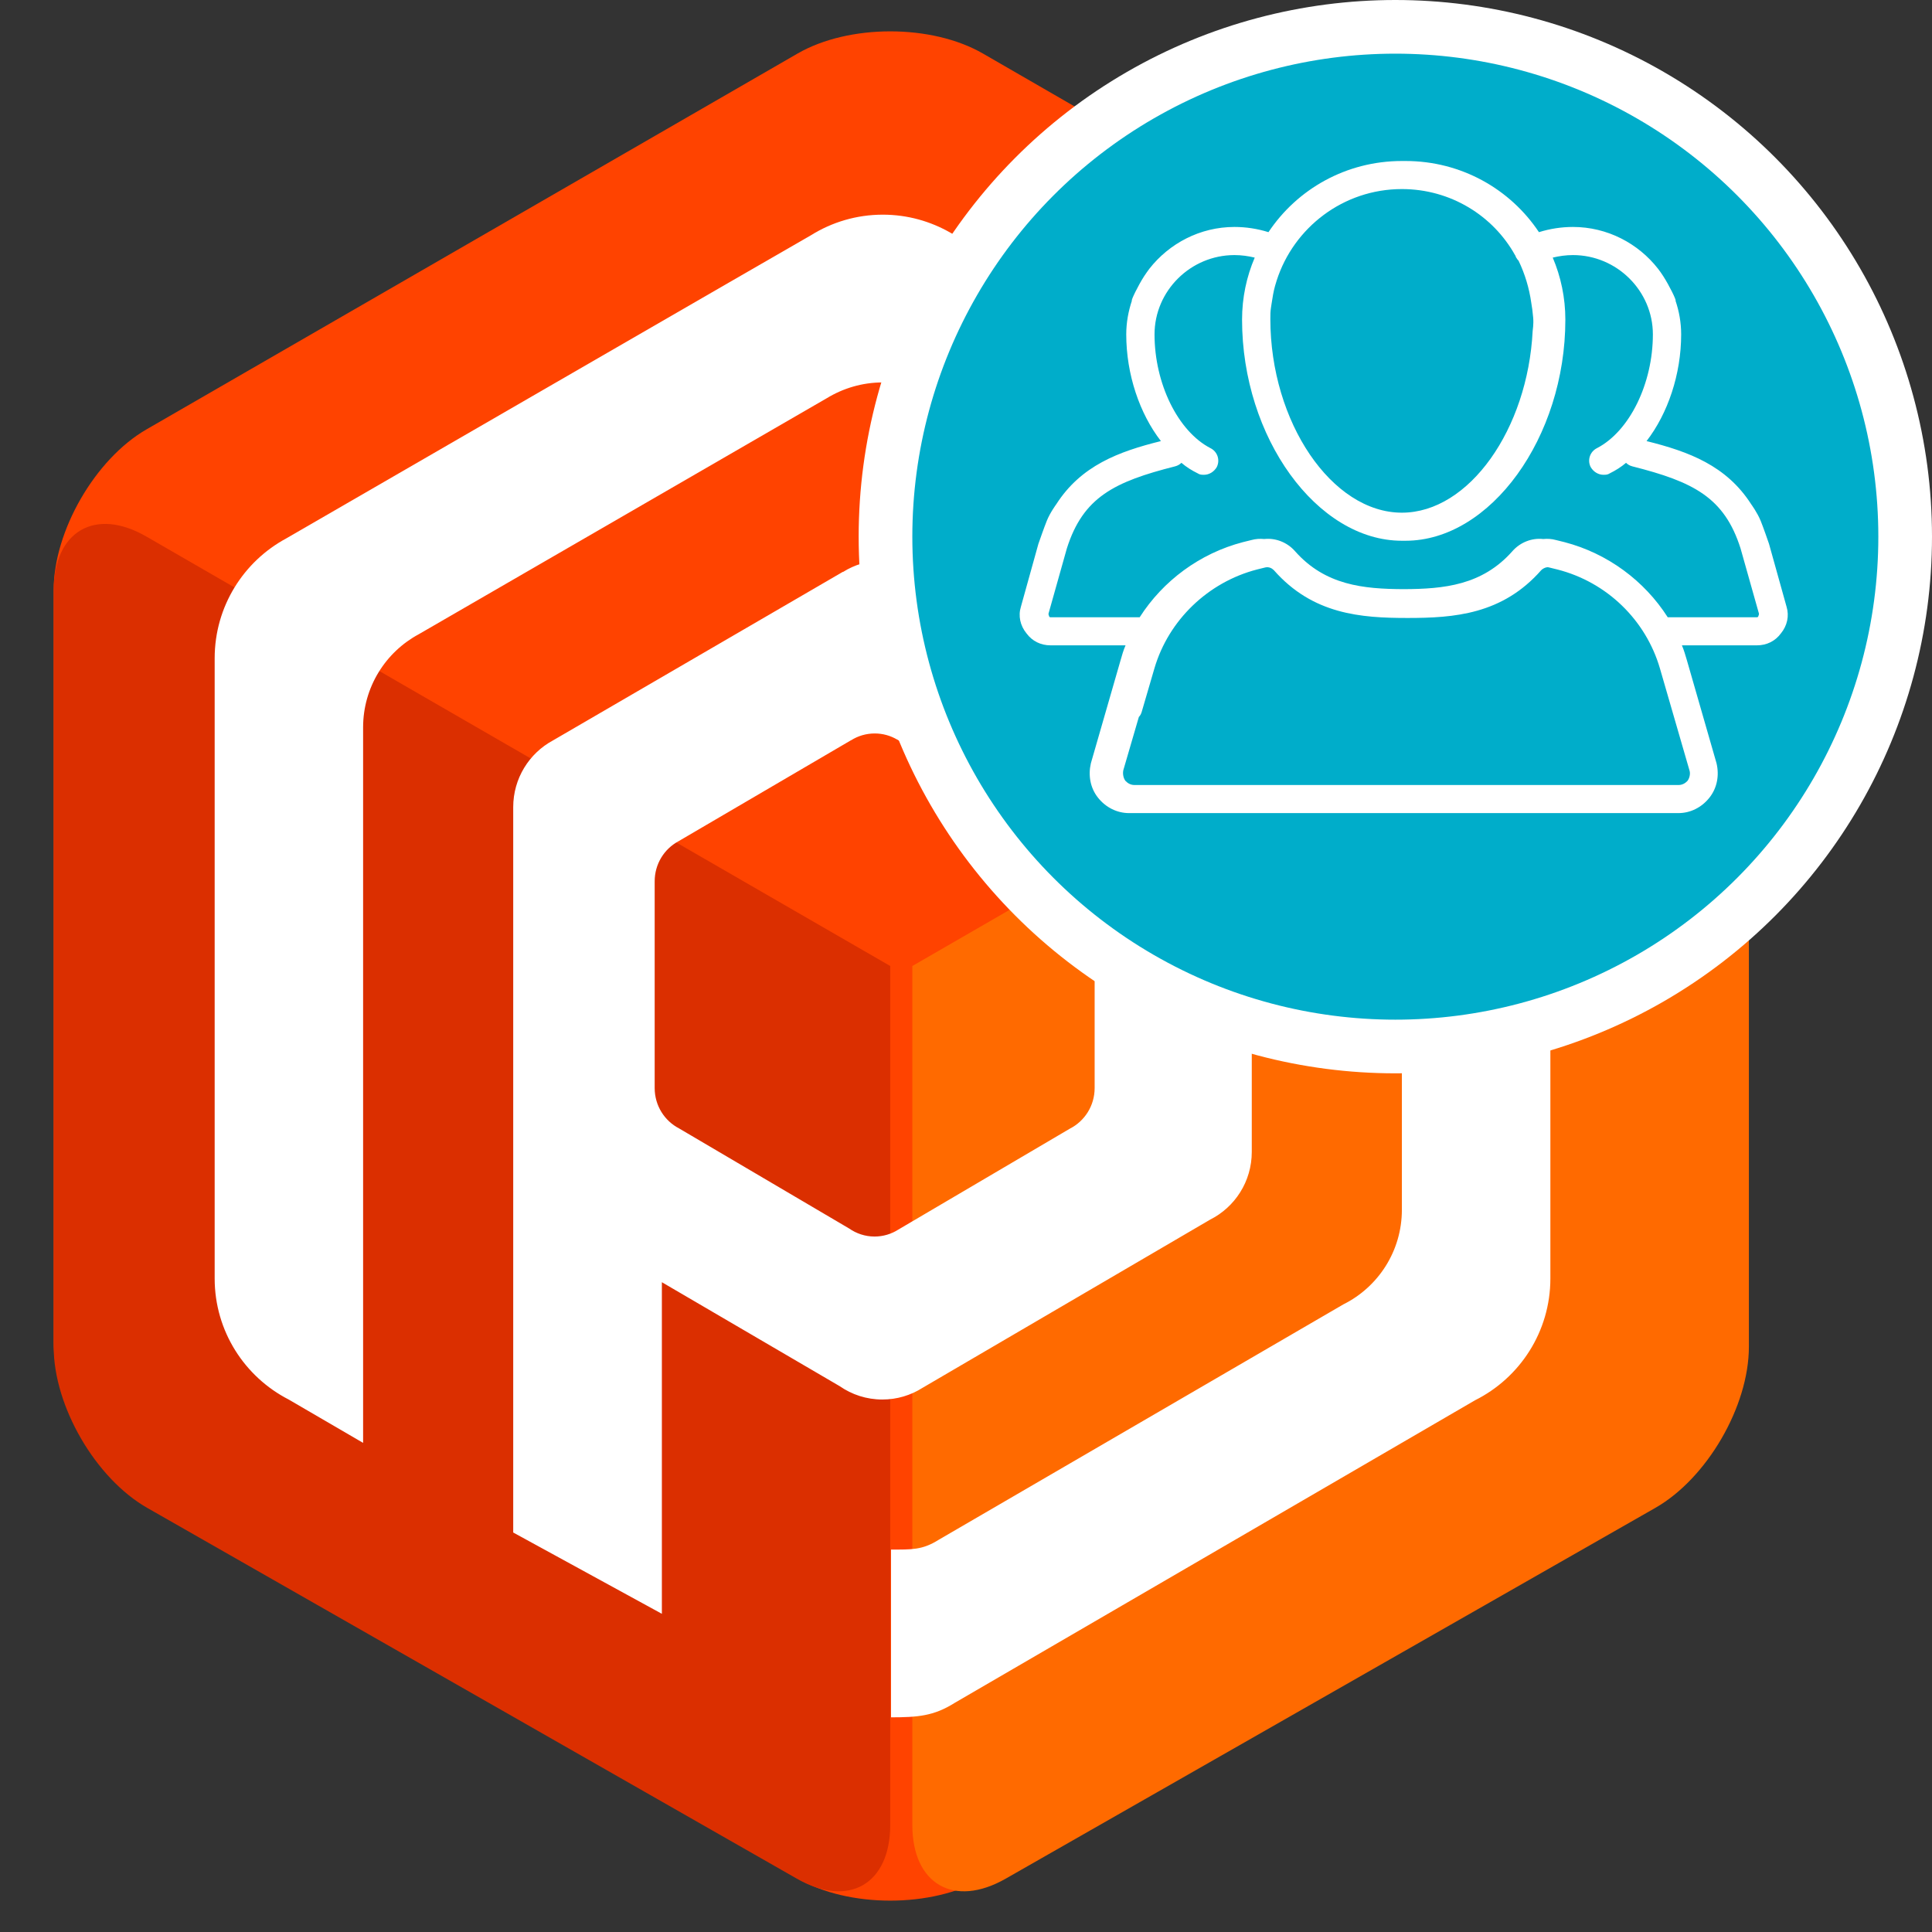 <svg xmlns="http://www.w3.org/2000/svg" width="36" height="36" viewBox="0 0 36 36">
  <rect x="0" y="0" width="36" height="36" fill="#333333" stroke="none"/>
  <g fill="none" fill-rule="evenodd">
    <rect width="36" height="36" fill="none"/>
    <path fill="#FF4300" d="M14.861,0.998 C15.815,0.447 17.361,0.446 18.316,0.998 L30.449,8.002 C31.403,8.553 32.177,9.893 32.177,10.995 L32.177,25.005 C32.177,26.107 31.404,27.446 30.449,27.998 L18.316,35.002 C17.362,35.553 15.815,35.554 14.861,35.002 L2.728,27.998 C1.774,27.447 1,26.107 1,25.005 L1,10.995 C1,9.893 1.773,8.554 2.728,8.002 L14.861,0.998 Z"/>
    <path fill="#DB2F00" d="M1,11.006 C1,9.898 1.773,9.446 2.728,9.998 L16.588,18 L16.588,34.005 C16.588,35.107 15.815,35.559 14.846,35.005 L2.743,28.097 C1.78,27.547 1,26.204 1,25.095 L1,11.006 Z"/>
    <path fill="#FF6A00" d="M17,11.006 C17,9.898 17.773,9.446 18.728,9.998 L32.588,18 L32.588,34.005 C32.588,35.107 31.815,35.559 30.846,35.005 L18.743,28.097 C17.78,27.547 17,26.204 17,25.095 L17,11.006 Z" transform="matrix(-1 0 0 1 49.588 0)"/>
    <path fill="#FFFFFF" d="M17.713,4.338 L27.54,10.025 C28.343,10.45 28.889,11.295 28.889,12.266 L28.889,12.728 L28.889,23.822 C28.889,24.816 28.317,25.677 27.485,26.092 L17.787,31.732 C17.397,31.978 17.096,31.999 16.603,32 L16.603,28.874 C16.987,28.873 17.186,28.884 17.489,28.693 L25.03,24.306 C25.678,23.984 26.122,23.315 26.122,22.541 L26.122,13.913 L26.122,13.555 C26.122,12.799 25.697,12.142 25.074,11.811 L17.431,7.389 C17.142,7.222 16.806,7.126 16.448,7.126 C16.067,7.126 15.71,7.235 15.406,7.42 L7.803,11.818 C7.186,12.15 6.766,12.803 6.766,13.555 L6.766,21.862 L6.766,22.541 L6.766,26.886 L5.379,26.078 C4.561,25.658 4,24.806 4,23.822 L4,12.266 C4,11.3 4.54,10.461 5.333,10.033 C5.333,10.033 15.11,4.38 15.112,4.383 C15.5,4.141 15.959,4 16.45,4 C16.91,4 17.341,4.124 17.713,4.338 Z M20.397,16.576 L20.397,20.274 C20.397,20.606 20.209,20.892 19.935,21.031 L19.935,21.031 L16.74,22.911 L16.74,22.911 C16.612,22.993 16.459,23.041 16.296,23.041 C16.12,23.041 15.957,22.985 15.822,22.891 L12.653,21.026 L12.653,21.026 C12.383,20.886 12.199,20.602 12.199,20.274 L12.199,16.422 C12.199,16.1 12.376,15.82 12.638,15.678 L15.858,13.793 C15.858,13.793 15.859,13.793 15.859,13.794 C15.987,13.713 16.138,13.667 16.3,13.667 C16.451,13.667 16.593,13.708 16.716,13.78 L16.716,13.779 L19.954,15.675 L19.954,15.675 C20.217,15.817 20.397,16.098 20.397,16.422 L20.397,16.576 Z M22.58,13.794 L22.58,13.794 L17.145,10.633 L17.145,10.633 C16.94,10.514 16.702,10.445 16.447,10.445 C16.176,10.445 15.922,10.523 15.708,10.658 C15.707,10.656 15.706,10.655 15.706,10.655 L10.3,13.799 C9.862,14.036 9.563,14.503 9.563,15.04 L9.563,28.556 L12.333,30.071 L12.333,23.892 L15.646,25.829 C15.872,25.986 16.146,26.078 16.441,26.078 C16.715,26.078 16.971,25.999 17.187,25.862 L17.187,25.862 L22.549,22.726 C22.549,22.726 22.549,22.726 22.549,22.726 C23.009,22.495 23.325,22.017 23.325,21.464 L23.325,15.296 L23.325,15.04 C23.325,14.5 23.023,14.03 22.58,13.794 L22.58,13.794 Z"/>
    <circle cx="26" cy="10" r="10" fill="#FFFFFF"/>
    <circle cx="26" cy="10" r="9" fill="#00ADCA"/>
    <path fill="#FFFFFF" fill-rule="nonzero" d="M23.636,4.326 C24.169,3.526 25.082,3 26.122,3 C26.133,3 26.145,3 26.156,3 C26.168,3 26.179,3 26.19,3 C27.23,3 28.144,3.526 28.676,4.326 C28.881,4.262 29.096,4.229 29.31,4.229 C29.951,4.229 30.528,4.537 30.896,5.009 C30.928,5.051 30.961,5.097 30.991,5.144 C31.105,5.32 31.243,5.603 31.221,5.603 C31.287,5.799 31.326,6.008 31.326,6.231 C31.326,6.976 31.076,7.709 30.681,8.219 C31.471,8.415 32.17,8.677 32.631,9.396 C32.631,9.396 32.745,9.551 32.808,9.706 C32.86,9.835 32.938,10.061 32.963,10.134 L33.29,11.306 C33.342,11.476 33.303,11.659 33.184,11.803 C33.079,11.946 32.921,12.025 32.736,12.025 L31.34,12.025 C31.379,12.117 31.405,12.208 31.432,12.3 L31.985,14.222 C32.038,14.445 31.998,14.68 31.853,14.863 C31.708,15.046 31.498,15.151 31.274,15.151 L21.039,15.151 C20.815,15.151 20.604,15.046 20.459,14.863 C20.314,14.68 20.275,14.445 20.327,14.222 L20.881,12.3 C20.907,12.208 20.933,12.117 20.973,12.025 L19.576,12.025 C19.392,12.025 19.234,11.946 19.128,11.803 C19.01,11.659 18.97,11.476 19.023,11.306 L19.349,10.134 C19.375,10.061 19.453,9.835 19.505,9.706 C19.567,9.551 19.682,9.396 19.682,9.396 C20.143,8.677 20.841,8.415 21.632,8.219 C21.236,7.709 20.986,6.976 20.986,6.231 C20.986,6.008 21.026,5.799 21.091,5.603 C21.07,5.603 21.207,5.32 21.321,5.144 C21.352,5.097 21.385,5.051 21.416,5.009 C21.785,4.537 22.361,4.229 23.002,4.229 C23.217,4.229 23.431,4.262 23.636,4.326 L23.636,4.326 Z M28.933,4.8 C29.084,5.155 29.168,5.546 29.168,5.956 C29.168,8.153 27.772,10.076 26.19,10.076 C26.179,10.076 26.168,10.076 26.156,10.076 C26.145,10.076 26.133,10.076 26.122,10.076 C24.541,10.076 23.144,8.153 23.144,5.956 C23.144,5.546 23.228,5.155 23.38,4.8 C23.258,4.771 23.135,4.753 23.002,4.753 C22.185,4.753 21.513,5.42 21.513,6.231 C21.513,7.146 21.948,8.036 22.554,8.35 C22.686,8.415 22.738,8.572 22.673,8.703 C22.62,8.794 22.528,8.847 22.435,8.847 C22.396,8.847 22.356,8.847 22.317,8.82 C22.211,8.768 22.106,8.703 22.014,8.624 C21.987,8.65 21.948,8.677 21.895,8.69 C20.762,8.977 20.182,9.265 19.879,10.22 L19.537,11.436 C19.537,11.463 19.55,11.476 19.55,11.489 C19.563,11.502 19.563,11.502 19.576,11.502 L21.236,11.502 C21.671,10.822 22.356,10.312 23.16,10.102 L23.318,10.063 C23.396,10.041 23.478,10.036 23.557,10.044 C23.767,10.021 23.984,10.103 24.132,10.272 C24.694,10.906 25.405,10.975 26.156,10.978 C26.907,10.975 27.618,10.906 28.18,10.272 C28.328,10.103 28.545,10.021 28.755,10.044 C28.835,10.036 28.916,10.041 28.994,10.063 L29.152,10.102 C29.956,10.312 30.641,10.822 31.076,11.502 L32.736,11.502 C32.749,11.502 32.749,11.502 32.762,11.489 C32.762,11.476 32.776,11.463 32.776,11.436 L32.433,10.22 C32.13,9.265 31.55,8.977 30.417,8.69 C30.365,8.677 30.325,8.65 30.299,8.624 C30.206,8.703 30.101,8.768 29.996,8.82 C29.956,8.847 29.917,8.847 29.877,8.847 C29.785,8.847 29.693,8.794 29.64,8.703 C29.574,8.572 29.627,8.415 29.758,8.35 C30.365,8.036 30.799,7.146 30.799,6.231 C30.799,5.42 30.127,4.753 29.31,4.753 C29.178,4.753 29.055,4.771 28.933,4.8 L28.933,4.8 Z M20.97,14.549 C20.997,14.576 21.049,14.628 21.142,14.628 L31.274,14.628 C31.366,14.628 31.419,14.576 31.445,14.549 C31.484,14.497 31.498,14.419 31.484,14.366 L30.931,12.457 C30.668,11.554 29.943,10.848 29.021,10.612 L28.862,10.573 C28.823,10.56 28.757,10.586 28.718,10.625 C27.993,11.449 27.097,11.515 26.227,11.515 C25.358,11.515 24.462,11.449 23.737,10.625 C23.698,10.586 23.645,10.56 23.579,10.573 L23.421,10.612 C22.512,10.848 21.774,11.554 21.51,12.457 L21.273,13.268 C21.26,13.307 21.247,13.333 21.221,13.359 L20.931,14.353 C20.918,14.419 20.931,14.497 20.97,14.549 Z M23.671,5.943 C23.671,7.866 24.818,9.553 26.122,9.553 C27.374,9.553 28.467,7.996 28.559,6.165 C28.559,6.156 28.579,6.045 28.569,5.924 C28.559,5.804 28.546,5.717 28.533,5.642 C28.494,5.367 28.415,5.106 28.296,4.857 C28.283,4.844 28.27,4.831 28.256,4.805 C28.243,4.792 28.243,4.766 28.23,4.753 C27.822,4.02 27.031,3.523 26.122,3.523 C25.028,3.523 24.106,4.243 23.79,5.224 C23.774,5.272 23.744,5.368 23.722,5.488 C23.701,5.609 23.683,5.731 23.683,5.731 C23.671,5.805 23.671,5.868 23.671,5.943 Z"/>
  </g>
</svg>
